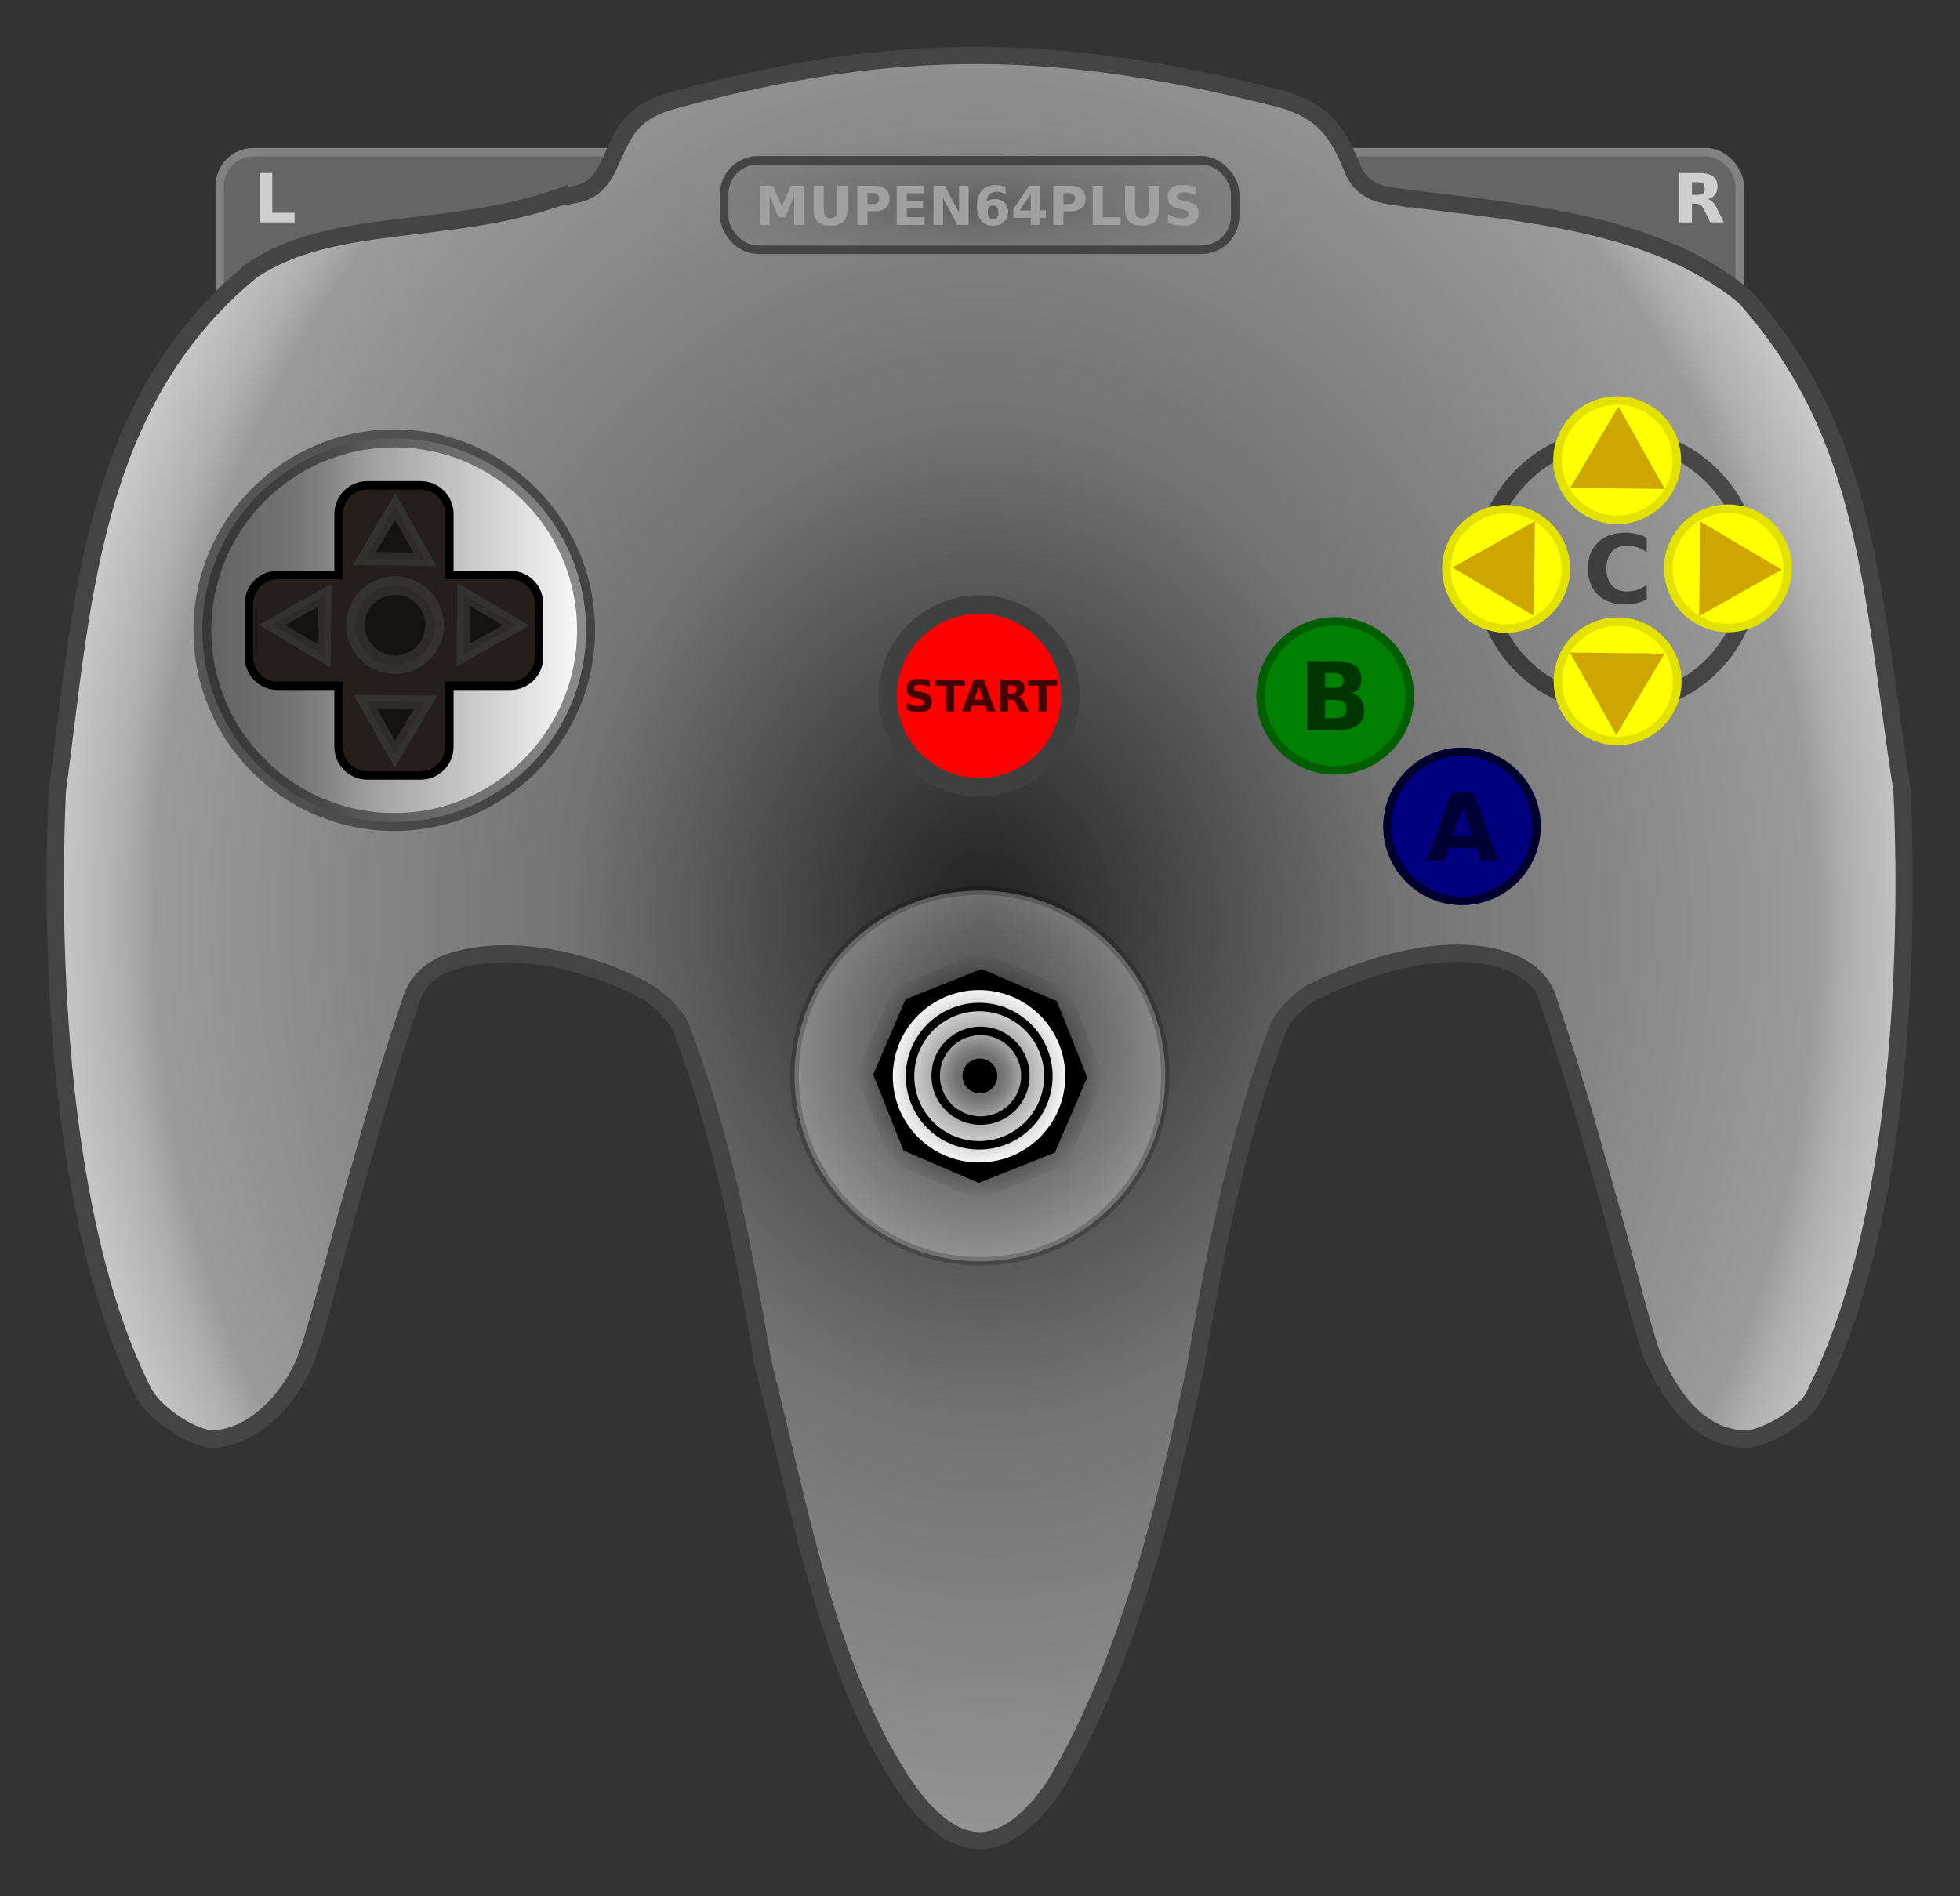 <?xml version="1.0" encoding="UTF-8" standalone="no"?>
<!-- Created with Inkscape (http://www.inkscape.org/) -->

<svg
   xmlns:osb="http://www.openswatchbook.org/uri/2009/osb"
   xmlns:dc="http://purl.org/dc/elements/1.1/"
   xmlns:cc="http://creativecommons.org/ns#"
   xmlns:rdf="http://www.w3.org/1999/02/22-rdf-syntax-ns#"
   xmlns:svg="http://www.w3.org/2000/svg"
   xmlns="http://www.w3.org/2000/svg"
   xmlns:xlink="http://www.w3.org/1999/xlink"
   xmlns:sodipodi="http://sodipodi.sourceforge.net/DTD/sodipodi-0.dtd"
   xmlns:inkscape="http://www.inkscape.org/namespaces/inkscape"
   id="svg2"
   version="1.1"
   inkscape:version="0.48.4 r9939"
   width="420.006"
   height="406.47"
   sodipodi:docname="controller.svg">
  <rect width="100%" height="100%" fill="#333333" stroke="none"/>
  <title
     id="title3874">Nintendo64 Controller</title>
  <defs
     id="defs6">
    <linearGradient
       id="linearGradient6585">
      <stop
         id="stop6587"
         offset="0"
         style="stop-color:#606060;stop-opacity:1;" />
      <stop
         style="stop-color:#737373;stop-opacity:1;"
         offset="0.138"
         id="stop6589" />
      <stop
         style="stop-color:#878787;stop-opacity:1;"
         offset="0.38"
         id="stop6591" />
      <stop
         id="stop6593"
         offset="0.492"
         style="stop-color:#9b9b9b;stop-opacity:1;" />
      <stop
         style="stop-color:#afafaf;stop-opacity:1;"
         offset="0.533"
         id="stop6595" />
      <stop
         id="stop6597"
         offset="0.772"
         style="stop-color:#d7d7d7;stop-opacity:1;" />
      <stop
         id="stop6599"
         offset="1"
         style="stop-color:#ffffff;stop-opacity:1;" />
    </linearGradient>
    <linearGradient
       id="linearGradient6490"
       osb:paint="solid">
      <stop
         style="stop-color:#a0a0a0;stop-opacity:1;"
         offset="0"
         id="stop6492" />
    </linearGradient>
    <linearGradient
       id="linearGradient5904">
      <stop
         id="stop5906"
         offset="0"
         style="stop-color:#202020;stop-opacity:1;" />
      <stop
         style="stop-color:#737373;stop-opacity:1;"
         offset="0.395"
         id="stop5908" />
      <stop
         style="stop-color:#878787;stop-opacity:1;"
         offset="0.605"
         id="stop5910" />
      <stop
         id="stop5912"
         offset="0.796"
         style="stop-color:#9b9b9b;stop-opacity:1;" />
      <stop
         style="stop-color:#afafaf;stop-opacity:1;"
         offset="0.827"
         id="stop5914" />
      <stop
         id="stop5916"
         offset="0.929"
         style="stop-color:#d7d7d7;stop-opacity:1;" />
      <stop
         id="stop5918"
         offset="1"
         style="stop-color:#ffffff;stop-opacity:1;" />
    </linearGradient>
    <linearGradient
       id="linearGradient5701"
       osb:paint="solid">
      <stop
         style="stop-color:#000000;stop-opacity:1;"
         offset="0"
         id="stop5703" />
    </linearGradient>
    <linearGradient
       inkscape:collect="always"
       id="linearGradient4212">
      <stop
         style="stop-color:#000000;stop-opacity:1;"
         offset="0"
         id="stop4214" />
      <stop
         style="stop-color:#000000;stop-opacity:0;"
         offset="1"
         id="stop4216" />
    </linearGradient>
    <linearGradient
       id="linearGradient3798">
      <stop
         style="stop-color:#606060;stop-opacity:1;"
         offset="0"
         id="stop3800" />
      <stop
         id="stop5767"
         offset="0.246"
         style="stop-color:#737373;stop-opacity:1;" />
      <stop
         id="stop5763"
         offset="0.346"
         style="stop-color:#878787;stop-opacity:1;" />
      <stop
         style="stop-color:#9b9b9b;stop-opacity:1;"
         offset="0.416"
         id="stop5765" />
      <stop
         id="stop5759"
         offset="0.533"
         style="stop-color:#afafaf;stop-opacity:1;" />
      <stop
         style="stop-color:#d7d7d7;stop-opacity:1;"
         offset="0.772"
         id="stop5761" />
      <stop
         style="stop-color:#ffffff;stop-opacity:1;"
         offset="1"
         id="stop3802" />
    </linearGradient>
    <radialGradient
       inkscape:collect="always"
       xlink:href="#linearGradient5904"
       id="radialGradient6431"
       gradientUnits="userSpaceOnUse"
       gradientTransform="matrix(1.119,-0.024,0.029,1.351,183.174,-786.588)"
       cx="399.993"
       cy="481.762"
       fx="399.993"
       fy="481.762"
       r="550.805" />
    <radialGradient
       inkscape:collect="always"
       xlink:href="#linearGradient3798"
       id="radialGradient6433"
       gradientUnits="userSpaceOnUse"
       cx="592.294"
       cy="-146.422"
       fx="592.294"
       fy="-146.422"
       r="94.679" />
    <radialGradient
       inkscape:collect="always"
       xlink:href="#linearGradient4212"
       id="radialGradient6435"
       gradientUnits="userSpaceOnUse"
       cx="619.659"
       cy="-113.859"
       fx="619.659"
       fy="-113.859"
       r="19.36" />
    <radialGradient
       inkscape:collect="always"
       xlink:href="#linearGradient3798"
       id="radialGradient6437"
       gradientUnits="userSpaceOnUse"
       cx="1015.046"
       cy="-355.596"
       fx="1015.046"
       fy="-355.596"
       r="81.766" />
    <linearGradient
       inkscape:collect="always"
       xlink:href="#linearGradient3798"
       id="linearGradient6439"
       gradientUnits="userSpaceOnUse"
       x1="237.102"
       y1="-303.853"
       x2="465.283"
       y2="-303.853" />
    <linearGradient
       inkscape:collect="always"
       xlink:href="#linearGradient6490"
       id="linearGradient6494"
       x1="516.047"
       y1="-568.886"
       x2="777"
       y2="-568.886"
       gradientUnits="userSpaceOnUse" />
    <radialGradient
       inkscape:collect="always"
       xlink:href="#linearGradient6585"
       id="radialGradient6559"
       gradientUnits="userSpaceOnUse"
       gradientTransform="matrix(3.423,0.017,-0.004,0.895,-3911.906,-108.172)"
       cx="1612.844"
       cy="-773.945"
       fx="1612.844"
       fy="-773.945"
       r="153.326" />
    <linearGradient
       inkscape:collect="always"
       xlink:href="#linearGradient6490"
       id="linearGradient6561"
       gradientUnits="userSpaceOnUse"
       x1="516.047"
       y1="-568.886"
       x2="777"
       y2="-568.886" />
    <linearGradient
       inkscape:collect="always"
       xlink:href="#linearGradient6490"
       id="linearGradient6563"
       gradientUnits="userSpaceOnUse"
       x1="516.047"
       y1="-568.886"
       x2="777"
       y2="-568.886" />
    <linearGradient
       inkscape:collect="always"
       xlink:href="#linearGradient6490"
       id="linearGradient6565"
       gradientUnits="userSpaceOnUse"
       x1="516.047"
       y1="-568.886"
       x2="777"
       y2="-568.886" />
    <linearGradient
       inkscape:collect="always"
       xlink:href="#linearGradient6490"
       id="linearGradient6567"
       gradientUnits="userSpaceOnUse"
       x1="516.047"
       y1="-568.886"
       x2="777"
       y2="-568.886" />
    <linearGradient
       inkscape:collect="always"
       xlink:href="#linearGradient6490"
       id="linearGradient6569"
       gradientUnits="userSpaceOnUse"
       x1="516.047"
       y1="-568.886"
       x2="777"
       y2="-568.886" />
    <linearGradient
       inkscape:collect="always"
       xlink:href="#linearGradient6490"
       id="linearGradient6571"
       gradientUnits="userSpaceOnUse"
       x1="516.047"
       y1="-568.886"
       x2="777"
       y2="-568.886" />
    <linearGradient
       inkscape:collect="always"
       xlink:href="#linearGradient6490"
       id="linearGradient6573"
       gradientUnits="userSpaceOnUse"
       x1="516.047"
       y1="-568.886"
       x2="777"
       y2="-568.886" />
    <linearGradient
       inkscape:collect="always"
       xlink:href="#linearGradient6490"
       id="linearGradient6575"
       gradientUnits="userSpaceOnUse"
       x1="516.047"
       y1="-568.886"
       x2="777"
       y2="-568.886" />
    <linearGradient
       inkscape:collect="always"
       xlink:href="#linearGradient6490"
       id="linearGradient6577"
       gradientUnits="userSpaceOnUse"
       x1="516.047"
       y1="-568.886"
       x2="777"
       y2="-568.886" />
    <linearGradient
       inkscape:collect="always"
       xlink:href="#linearGradient6490"
       id="linearGradient6579"
       gradientUnits="userSpaceOnUse"
       x1="516.047"
       y1="-568.886"
       x2="777"
       y2="-568.886" />
    <linearGradient
       inkscape:collect="always"
       xlink:href="#linearGradient6490"
       id="linearGradient6581"
       gradientUnits="userSpaceOnUse"
       x1="516.047"
       y1="-568.886"
       x2="777"
       y2="-568.886" />
    <linearGradient
       inkscape:collect="always"
       xlink:href="#linearGradient6490"
       id="linearGradient6583"
       gradientUnits="userSpaceOnUse"
       x1="516.047"
       y1="-568.886"
       x2="777"
       y2="-568.886" />
  </defs>
  <sodipodi:namedview
     pagecolor="#ffffff"
     bordercolor="#666666"
     borderopacity="1"
     objecttolerance="10"
     gridtolerance="10"
     guidetolerance="10"
     inkscape:pageopacity="0"
     inkscape:pageshadow="2"
     inkscape:window-width="1680"
     inkscape:window-height="989"
     id="namedview4"
     showgrid="false"
     inkscape:zoom="0.45416667"
     inkscape:cx="540.76762"
     inkscape:cy="407.84005"
     inkscape:window-x="0"
     inkscape:window-y="0"
     inkscape:window-maximized="1"
     inkscape:current-layer="svg2"
     fit-margin-top="10"
     fit-margin-left="10"
     fit-margin-right="10"
     fit-margin-bottom="10" />
  <g
     id="g6358"
     transform="matrix(0.363,0,0,0.363,-28.843,211.853)">
    <rect
       rx="19.961"
       y="-493.743"
       x="857.615"
       height="110.092"
       width="248.807"
       id="rect5920-9"
       style="fill:#656565;fill-opacity:1;fill-rule:nonzero;stroke:#818181;stroke-width:5;stroke-miterlimit:4;stroke-opacity:1;stroke-dasharray:none" />
    <rect
       rx="19.961"
       y="-493.743"
       x="209.174"
       height="110.092"
       width="248.807"
       id="rect5920"
       style="fill:#656565;fill-opacity:1;fill-rule:nonzero;stroke:#818181;stroke-width:5;stroke-miterlimit:4;stroke-opacity:1;stroke-dasharray:none" />
    <g
       transform="translate(15.883,105.688)"
       id="g6272">
      <path
         style="font-size:medium;font-style:normal;font-variant:normal;font-weight:normal;font-stretch:normal;text-indent:0;text-align:start;text-decoration:none;line-height:normal;letter-spacing:normal;word-spacing:normal;text-transform:none;direction:ltr;block-progression:tb;writing-mode:lr-tb;text-anchor:start;baseline-shift:baseline;color:#000000;fill:url(#radialGradient6431);fill-opacity:1;fill-rule:nonzero;stroke:#444444;stroke-width:10.2;stroke-miterlimit:4;stroke-opacity:1;stroke-dasharray:none;marker:none;visibility:visible;display:inline;overflow:visible;enable-background:accumulate;font-family:Sans;-inkscape-font-specification:Sans"
         d="m 462.448,-630.435 c -30.002,7.718 -31.289,22.895 -41.562,42.938 -7.656,12.473 -14.193,12.43 -26.906,14.656 -0.117,0.02 -0.264,0.033 -0.438,0.062 l 0,-0.031 c -65.879,23.122 -134.386,11.155 -181.531,43.406 -0.019,0.013 -0.043,0.018 -0.062,0.031 -95.79,78.614 -99.883,200.369 -114.562,307.187 l 0,0.031 0,0.031 c -5.057,117.564 5.209,264.188 50.406,353.906 6.406,13.692 28.777,27.824 41.187,28.751 l 0.031,0 c 28.384,-1.633 48.955,-29.605 56.094,-49.906 8.47,-24.622 16.783,-62.092 34.125,-121.219 7.033,-25.504 15.795,-54.838 27.25,-88.75 2.909,-9.448 9.79,-16.165 19.312,-20.563 37.224,-14.63 90.611,-0.957 121.469,17.375 0.012,0.009 0.019,0.023 0.031,0.031 7.568,5.386 13.759,11.612 17.844,18.813 0.011,0.02 0.02,0.043 0.031,0.062 26.676,70.518 36.715,130.382 48.75,198.531 0.075,0.443 0.142,0.889 0.219,1.344 l 0,0.031 c 20.459,79.516 37.083,179.051 83.062,248.281 14.778,21.832 29.701,32.897 44.688,33.094 l 0.031,0 c 14.987,-0.197 29.909,-11.261 44.688,-33.094 44.111,-74.345 65.825,-168.206 83.063,-248.281 l 0,-0.031 c 0.076,-0.454 0.144,-0.901 0.219,-1.344 10.863,-65.907 26.663,-142.179 48.75,-198.531 0.01,-0.012 0.024,-0.019 0.031,-0.031 0,-0.009 0,-0.022 0,-0.031 4.085,-7.201 10.276,-13.426 17.844,-18.813 0.012,-0.009 0.019,-0.023 0.031,-0.031 31.742,-16.123 84.987,-33.71 121.469,-17.375 9.523,4.397 16.404,11.115 19.312,20.563 11.455,33.912 20.217,63.246 27.25,88.75 17.342,59.127 25.655,96.596 34.125,121.219 11.09,24.631 27.043,49.245 56.093,49.906 l 0.031,0 c 12.56,-1.245 36.852,-15.253 41.156,-28.656 0.01,-0.031 0.023,-0.063 0.031,-0.094 45.199,-89.718 55.497,-236.343 50.439,-353.907 l -0.031,-0.031 0,-0.031 c -17.955,-117.419 -19.414,-209.438 -92.687,-291.687 -54.099,-45.595 -137.456,-50.183 -203.468,-58.937 l 0,0.031 c -0.173,-0.03 -0.32,-0.042 -0.438,-0.062 -11.99,-1.564 -20.668,-3.291 -26.905,-14.656 -9.471,-24.299 -18.26,-35.678 -41.562,-42.938 -132.275,-33.942 -227.038,-35.694 -358.908,-3.5e-4 z"
         id="path3010"
         inkscape:connector-curvature="0"
         sodipodi:nodetypes="cccccccccccccccccccccccccccccccccccccccccccccccccccccc" />
      <g
         id="g6175"
         transform="translate(1.182,0)">
        <path
           transform="matrix(1.156,0,0,1.156,-43.819,115.285)"
           d="m 686.972,-146.422 c 0,52.29 -42.389,94.679 -94.679,94.679 -52.29,0 -94.679,-42.389 -94.679,-94.679 0,-52.29 42.389,-94.679 94.679,-94.679 52.29,0 94.679,42.389 94.679,94.679 z"
           sodipodi:ry="94.678902"
           sodipodi:rx="94.678902"
           sodipodi:cy="-146.422"
           sodipodi:cx="592.29358"
           id="path3992"
           style="opacity:0.348;fill:url(#radialGradient6433);fill-opacity:1;fill-rule:nonzero;stroke:#000000;stroke-width:4.326;stroke-miterlimit:4;stroke-opacity:0.597;stroke-dasharray:none"
           sodipodi:type="arc" />
        <g
           transform="translate(2.074,-1.817)"
           id="g6151">
          <path
             sodipodi:type="star"
             style="fill:#000000;fill-opacity:1;fill-rule:nonzero;stroke:url(#radialGradient6435);stroke-width:5;stroke-miterlimit:4;stroke-opacity:1;stroke-dasharray:none"
             id="path4180"
             sodipodi:sides="8"
             sodipodi:cx="619.65906"
             sodipodi:cy="-113.85909"
             sodipodi:r1="16.861715"
             sodipodi:r2="11.955023"
             sodipodi:arg1="0.79865203"
             sodipodi:arg2="1.1913511"
             inkscape:flatsided="true"
             inkscape:rounded="0"
             inkscape:randomized="0"
             d="m 631.423,-101.779 -11.987,4.78 -11.857,-5.096 -4.78,-11.987 5.096,-11.857 11.987,-4.78 11.857,5.096 4.78,11.987 z"
             inkscape:transform-center-x="4.8765872"
             inkscape:transform-center-y="2.4405698"
             transform="matrix(3.747,0,0,3.747,-1682.899,374.446)" />
          <g
             transform="translate(-0.973,0.166)"
             id="g6145">
            <path
               transform="matrix(0.663,0,0,0.663,-33.742,183.607)"
               d="m 1094.312,-355.596 c 0,43.777 -35.489,79.266 -79.266,79.266 -43.777,0 -79.266,-35.489 -79.266,-79.266 0,-43.777 35.489,-79.266 79.266,-79.266 43.777,0 79.266,35.489 79.266,79.266 z"
               sodipodi:ry="79.266052"
               sodipodi:rx="79.266052"
               sodipodi:cy="-355.59631"
               sodipodi:cx="1015.0458"
               id="path3994-1"
               style="fill:url(#radialGradient6437);fill-opacity:1;stroke:#000000;stroke-width:5;stroke-miterlimit:4;stroke-opacity:1;stroke-dasharray:none"
               sodipodi:type="arc" />
            <path
               transform="matrix(0.515,0,0,0.515,116.593,130.941)"
               d="m 1094.312,-355.596 c 0,43.777 -35.489,79.266 -79.266,79.266 -43.777,0 -79.266,-35.489 -79.266,-79.266 0,-43.777 35.489,-79.266 79.266,-79.266 43.777,0 79.266,35.489 79.266,79.266 z"
               sodipodi:ry="79.266052"
               sodipodi:rx="79.266052"
               sodipodi:cy="-355.59631"
               sodipodi:cx="1015.0458"
               id="path3994-1-1"
               style="fill:none;stroke:#000000;stroke-width:9.703;stroke-miterlimit:4;stroke-opacity:1;stroke-dasharray:none"
               sodipodi:type="arc" />
            <path
               transform="matrix(0.334,0,0,0.334,301.095,66.305)"
               d="m 1094.312,-355.596 c 0,43.777 -35.489,79.266 -79.266,79.266 -43.777,0 -79.266,-35.489 -79.266,-79.266 0,-43.777 35.489,-79.266 79.266,-79.266 43.777,0 79.266,35.489 79.266,79.266 z"
               sodipodi:ry="79.266052"
               sodipodi:rx="79.266052"
               sodipodi:cy="-355.59631"
               sodipodi:cx="1015.0458"
               id="path3994-1-1-5"
               style="fill:none;stroke:#000000;stroke-width:14.992;stroke-miterlimit:4;stroke-opacity:1;stroke-dasharray:none"
               sodipodi:type="arc" />
            <path
               transform="matrix(0.098,0,0,0.098,540.264,-17.482)"
               d="m 1094.312,-355.596 c 0,43.777 -35.489,79.266 -79.266,79.266 -43.777,0 -79.266,-35.489 -79.266,-79.266 0,-43.777 35.489,-79.266 79.266,-79.266 43.777,0 79.266,35.489 79.266,79.266 z"
               sodipodi:ry="79.266052"
               sodipodi:rx="79.266052"
               sodipodi:cy="-355.59631"
               sodipodi:cx="1015.0458"
               id="path3994-1-1-5-3"
               style="fill:#000000;fill-opacity:1;stroke:#000000;stroke-width:51.075;stroke-miterlimit:4;stroke-opacity:1;stroke-dasharray:none"
               sodipodi:type="arc" />
          </g>
        </g>
      </g>
      <g
         id="g6136"
         transform="translate(-1.02,0)">
        <path
           transform="matrix(1.633,0,0,1.633,-1007.78,395.78)"
           d="m 1043.67,-412.844 c 0,18.241 -14.787,33.028 -33.028,33.028 -18.241,0 -33.028,-14.787 -33.028,-33.028 0,-18.241 14.787,-33.028 33.028,-33.028 18.241,0 33.028,14.787 33.028,33.028 z"
           sodipodi:ry="33.027523"
           sodipodi:rx="33.027523"
           sodipodi:cy="-412.84402"
           sodipodi:cx="1010.6422"
           id="path3996-4-4-5-9-2-3"
           style="fill:#ff0000;fill-opacity:1;stroke:#404040;stroke-width:6.694;stroke-miterlimit:4;stroke-opacity:1;stroke-dasharray:none"
           sodipodi:type="arc" />
        <g
           id="text5813"
           style="font-size:40px;font-style:normal;font-weight:normal;line-height:125%;letter-spacing:0px;word-spacing:0px;fill:#000000;fill-opacity:0.721;stroke:none;font-family:Sans">
          <path
             id="path5818"
             style="font-size:26px;font-weight:bold;fill:#000000;-inkscape-font-specification:Sans Bold"
             d="m 613.439,-287.521 0,4.012 c -1.041,-0.465 -2.057,-0.817 -3.047,-1.054 -0.99,-0.237 -1.925,-0.355 -2.806,-0.355 -1.168,2e-5 -2.031,0.161 -2.59,0.482 -0.559,0.322 -0.838,0.821 -0.838,1.498 0,0.508 0.186,0.906 0.559,1.193 0.381,0.279 1.066,0.521 2.057,0.724 l 2.082,0.419 c 2.107,0.423 3.605,1.066 4.494,1.93 0.889,0.863 1.333,2.091 1.333,3.682 -2e-5,2.09 -0.622,3.648 -1.866,4.672 -1.236,1.016 -3.127,1.523 -5.675,1.523 -1.202,0 -2.408,-0.114 -3.618,-0.343 -1.21,-0.229 -2.421,-0.567 -3.631,-1.016 l 0,-4.126 c 1.21,0.643 2.378,1.13 3.504,1.46 1.134,0.322 2.226,0.482 3.275,0.482 1.066,0 1.883,-0.178 2.45,-0.533 0.567,-0.355 0.851,-0.863 0.851,-1.523 -2e-5,-0.592 -0.195,-1.049 -0.584,-1.371 -0.381,-0.322 -1.147,-0.609 -2.298,-0.863 l -1.892,-0.419 c -1.896,-0.406 -3.284,-1.054 -4.164,-1.942 -0.872,-0.889 -1.308,-2.086 -1.308,-3.593 0,-1.887 0.609,-3.339 1.828,-4.354 1.219,-1.016 2.971,-1.523 5.256,-1.523 1.041,2e-5 2.112,0.08 3.212,0.241 1.1,0.152 2.239,0.385 3.415,0.698"
             inkscape:connector-curvature="0" />
          <path
             id="path5820"
             style="font-size:26px;font-weight:bold;fill:#000000;-inkscape-font-specification:Sans Bold"
             d="m 616.727,-288.117 17.469,0 0,3.694 -6.284,0 0,15.26 -4.888,0 0,-15.26 -6.297,0 0,-3.694"
             inkscape:connector-curvature="0" />
          <path
             id="path5822"
             style="font-size:26px;font-weight:bold;fill:#000000;-inkscape-font-specification:Sans Bold"
             d="m 646.18,-272.616 -7.643,0 -1.206,3.453 -4.913,0 7.021,-18.954 5.827,0 7.021,18.954 -4.913,0 -1.193,-3.453 m -6.424,-3.517 5.192,0 -2.59,-7.541 -2.603,7.541"
             inkscape:connector-curvature="0" />
          <path
             id="path5824"
             style="font-size:26px;font-weight:bold;fill:#000000;-inkscape-font-specification:Sans Bold"
             d="m 661.732,-279.713 c 1.024,1e-5 1.756,-0.19 2.196,-0.571 0.449,-0.381 0.673,-1.007 0.673,-1.879 -2e-5,-0.863 -0.224,-1.481 -0.673,-1.854 -0.44,-0.372 -1.172,-0.559 -2.196,-0.559 l -2.057,0 0,4.862 2.057,0 m -2.057,3.377 0,7.173 -4.888,0 0,-18.954 7.465,0 c 2.497,2e-5 4.325,0.419 5.484,1.257 1.168,0.838 1.752,2.162 1.752,3.974 -2e-5,1.253 -0.305,2.281 -0.914,3.085 -0.601,0.804 -1.511,1.397 -2.729,1.777 0.669,0.152 1.265,0.499 1.79,1.041 0.533,0.533 1.071,1.346 1.612,2.438 l 2.653,5.383 -5.205,0 -2.311,-4.71 c -0.466,-0.948 -0.939,-1.595 -1.422,-1.942 -0.474,-0.347 -1.109,-0.52 -1.904,-0.521 l -1.384,0"
             inkscape:connector-curvature="0" />
          <path
             id="path5826"
             style="font-size:26px;font-weight:bold;fill:#000000;-inkscape-font-specification:Sans Bold"
             d="m 671.368,-288.117 17.469,0 0,3.694 -6.284,0 0,15.26 -4.888,0 0,-15.26 -6.297,0 0,-3.694"
             inkscape:connector-curvature="0" />
        </g>
      </g>
      <g
         id="g5893">
        <path
           transform="matrix(1.039,0,0,1.039,-68.601,-1.483)"
           d="m 460.183,-303.853 c 0,60.194 -48.797,108.991 -108.991,108.991 -60.194,0 -108.991,-48.797 -108.991,-108.991 0,-60.194 48.797,-108.991 108.991,-108.991 60.194,0 108.991,48.797 108.991,108.991 z"
           sodipodi:ry="108.99082"
           sodipodi:rx="108.99082"
           sodipodi:cy="-303.85321"
           sodipodi:cx="351.19266"
           id="path3990"
           style="fill:url(#linearGradient6439);fill-opacity:1;fill-rule:nonzero;stroke:#000000;stroke-width:10.2;stroke-miterlimit:4;stroke-opacity:0.442;stroke-dasharray:none"
           sodipodi:type="arc" />
        <g
           transform="translate(0.334,0.367)"
           id="g5884">
          <path
             style="fill:#241f1c;fill-opacity:1;fill-rule:nonzero;stroke:#000000;stroke-width:5;stroke-miterlimit:4;stroke-opacity:1;stroke-dasharray:none"
             d="m 280.094,-403.071 c -9.395,0 -16.969,7.574 -16.969,16.969 l 0,35.969 -35.969,0 c -9.395,0 -16.969,7.574 -16.969,16.969 l 0,31.469 c 0,9.395 7.574,16.969 16.969,16.969 l 35.969,0 0,35.969 c 0,9.395 7.574,16.969 16.969,16.969 l 31.469,0 c 9.395,0 16.938,-7.574 16.938,-16.969 l 0,-35.969 36,0 c 9.395,0 16.938,-7.574 16.938,-16.969 l 0,-31.469 c 0,-9.395 -7.543,-16.969 -16.938,-16.969 l -36,0 0,-35.969 c 0,-9.395 -7.543,-16.969 -16.938,-16.969 l -31.469,0 z"
             id="rect4184"
             inkscape:connector-curvature="0" />
          <g
             id="g5877"
             transform="translate(2.184,0.023)">
            <path
               transform="translate(21.797,15.569)"
               d="m 295.817,-336.111 c 0,12.898 -10.456,23.354 -23.354,23.354 -12.898,0 -23.354,-10.456 -23.354,-23.354 0,-12.898 10.456,-23.354 23.354,-23.354 12.898,0 23.354,10.456 23.354,23.354 z"
               sodipodi:ry="23.353985"
               sodipodi:rx="23.353985"
               sodipodi:cy="-336.11118"
               sodipodi:cx="272.46317"
               id="path5828"
               style="opacity:0.562;fill:#000000;fill-opacity:0.721;fill-rule:nonzero;stroke:#404040;stroke-width:10.933;stroke-miterlimit:4;stroke-opacity:1;stroke-dasharray:none"
               sodipodi:type="arc" />
            <path
               transform="matrix(0.721,0,0,0.721,147.898,145.285)"
               inkscape:transform-center-y="-0.31568827"
               inkscape:transform-center-x="3.3839837"
               d="m 144.795,-621.03 -42.592,-25.231 43.147,-24.27 z"
               inkscape:randomized="0"
               inkscape:rounded="0"
               inkscape:flatsided="true"
               sodipodi:arg2="2.1056045"
               sodipodi:arg1="1.0584069"
               sodipodi:r2="10.149957"
               sodipodi:r1="28.581478"
               sodipodi:cy="-645.94073"
               sodipodi:cx="130.78232"
               sodipodi:sides="3"
               id="path5830"
               style="opacity:0.562;fill:#000000;fill-opacity:0.721;fill-rule:nonzero;stroke:#404040;stroke-width:10.933;stroke-miterlimit:4;stroke-opacity:1;stroke-dasharray:none"
               sodipodi:type="star" />
            <path
               transform="matrix(0,0.721,-0.721,0,-171.566,-464.273)"
               inkscape:transform-center-y="-3.383984"
               inkscape:transform-center-x="-0.31568839"
               d="m 144.795,-621.03 -42.592,-25.231 43.147,-24.27 z"
               inkscape:randomized="0"
               inkscape:rounded="0"
               inkscape:flatsided="true"
               sodipodi:arg2="2.1056045"
               sodipodi:arg1="1.0584069"
               sodipodi:r2="10.149957"
               sodipodi:r1="28.581478"
               sodipodi:cy="-645.94073"
               sodipodi:cx="130.78232"
               sodipodi:sides="3"
               id="path5830-0"
               style="opacity:0.562;fill:#000000;fill-opacity:0.721;fill-rule:nonzero;stroke:#404040;stroke-width:10.933;stroke-miterlimit:4;stroke-opacity:1;stroke-dasharray:none"
               sodipodi:type="star" />
            <path
               transform="matrix(-0.721,0,0,-0.721,439.358,-786.368)"
               inkscape:transform-center-y="-0.31568827"
               inkscape:transform-center-x="3.3839837"
               d="m 144.795,-621.03 -42.592,-25.231 43.147,-24.27 z"
               inkscape:randomized="0"
               inkscape:rounded="0"
               inkscape:flatsided="true"
               sodipodi:arg2="2.1056045"
               sodipodi:arg1="1.0584069"
               sodipodi:r2="10.149957"
               sodipodi:r1="28.581478"
               sodipodi:cy="-645.94073"
               sodipodi:cx="130.78232"
               sodipodi:sides="3"
               id="path5830-07"
               style="opacity:0.562;fill:#000000;fill-opacity:0.721;fill-rule:nonzero;stroke:#404040;stroke-width:10.933;stroke-miterlimit:4;stroke-opacity:1;stroke-dasharray:none"
               sodipodi:type="star" />
            <path
               transform="matrix(0,-0.721,0.721,0,760.087,-170.634)"
               inkscape:transform-center-y="-3.383984"
               inkscape:transform-center-x="-0.31568839"
               d="m 144.795,-621.03 -42.592,-25.231 43.147,-24.27 z"
               inkscape:randomized="0"
               inkscape:rounded="0"
               inkscape:flatsided="true"
               sodipodi:arg2="2.1056045"
               sodipodi:arg1="1.0584069"
               sodipodi:r2="10.149957"
               sodipodi:r1="28.581478"
               sodipodi:cy="-645.94073"
               sodipodi:cx="130.78232"
               sodipodi:sides="3"
               id="path5830-0-9"
               style="opacity:0.562;fill:#000000;fill-opacity:0.721;fill-rule:nonzero;stroke:#404040;stroke-width:10.933;stroke-miterlimit:4;stroke-opacity:1;stroke-dasharray:none"
               sodipodi:type="star" />
          </g>
        </g>
      </g>
      <g
         id="g6100">
        <path
           transform="translate(3.11,3.303)"
           d="m 1094.312,-355.596 c 0,43.777 -35.489,79.266 -79.266,79.266 -43.777,0 -79.266,-35.489 -79.266,-79.266 0,-43.777 35.489,-79.266 79.266,-79.266 43.777,0 79.266,35.489 79.266,79.266 z"
           sodipodi:ry="79.266052"
           sodipodi:rx="79.266052"
           sodipodi:cy="-355.59631"
           sodipodi:cx="1015.0458"
           id="path3994"
           style="fill:none;stroke:#000000;stroke-width:10.2;stroke-miterlimit:4;stroke-opacity:0.535;stroke-dasharray:none"
           sodipodi:type="arc" />
        <g
           id="g6084">
          <g
             style="font-size:40px;font-style:normal;font-weight:normal;line-height:510%;letter-spacing:0px;word-spacing:0px;fill:#000000;fill-opacity:1;stroke:none;font-family:Sans"
             id="text5682"
             transform="translate(0.765,0.598)">
            <path
               d="m 1034.947,-336.022 c -1.932,1.003 -3.947,1.759 -6.043,2.27 -2.096,0.51 -4.284,0.766 -6.562,0.766 -6.8,0 -12.186,-1.896 -16.16,-5.688 -3.974,-3.81 -5.961,-8.969 -5.961,-15.477 0,-6.526 1.987,-11.685 5.961,-15.477 3.974,-3.81 9.361,-5.715 16.16,-5.715 2.279,5e-5 4.466,0.255 6.562,0.766 2.096,0.51 4.111,1.267 6.043,2.27 l 0,8.449 c -1.95,-1.331 -3.874,-2.306 -5.769,-2.926 -1.896,-0.62 -3.892,-0.93 -5.988,-0.93 -3.755,3e-5 -6.708,1.203 -8.859,3.609 -2.151,2.406 -3.227,5.724 -3.227,9.953 0,4.211 1.075,7.52 3.227,9.926 2.151,2.406 5.104,3.609 8.859,3.609 2.096,0 4.092,-0.31 5.988,-0.93 1.896,-0.62 3.819,-1.595 5.769,-2.926 l 0,8.449"
               style="font-size:56px;font-weight:bold;line-height:510%;opacity:0.562;fill:#000000;fill-opacity:1;fill-rule:evenodd;stroke:none;-inkscape-font-specification:Sans Bold"
               id="path5687"
               inkscape:connector-curvature="0" />
          </g>
          <g
             transform="matrix(0,-1,1,0,1371.743,666.055)"
             id="g5962-7">
            <path
               transform="matrix(1.067,0,0,1.067,5.284,86.972)"
               d="m 1043.67,-412.844 c 0,18.241 -14.787,33.028 -33.028,33.028 -18.241,0 -33.028,-14.787 -33.028,-33.028 0,-18.241 14.787,-33.028 33.028,-33.028 18.241,0 33.028,14.787 33.028,33.028 z"
               sodipodi:ry="33.027523"
               sodipodi:rx="33.027523"
               sodipodi:cy="-412.84402"
               sodipodi:cx="1010.6422"
               id="path3996-4-4-5-2"
               style="fill:#ffff00;fill-opacity:1;stroke:#e2e100;stroke-width:4.688;stroke-miterlimit:4;stroke-opacity:1;stroke-dasharray:none"
               sodipodi:type="arc" />
            <path
               sodipodi:type="star"
               style="opacity:0.562;fill:#a56000;fill-opacity:1;fill-rule:nonzero;stroke:none"
               id="path5830-07-5-7"
               sodipodi:sides="3"
               sodipodi:cx="130.78232"
               sodipodi:cy="-645.94073"
               sodipodi:r1="28.581478"
               sodipodi:r2="10.149957"
               sodipodi:arg1="1.0584069"
               sodipodi:arg2="2.1056045"
               inkscape:flatsided="true"
               inkscape:rounded="0"
               inkscape:randomized="0"
               d="m 144.795,-621.03 -42.592,-25.231 43.147,-24.27 z"
               inkscape:transform-center-x="5.2957837"
               inkscape:transform-center-y="-0.49401024"
               transform="matrix(-1.129,0,0,-1.129,1230.736,-1082.394)" />
          </g>
          <g
             transform="translate(6.560277e-6,-0.172)"
             id="g5962-7-0">
            <path
               transform="matrix(1.067,0,0,1.067,5.284,86.972)"
               d="m 1043.67,-412.844 c 0,18.241 -14.787,33.028 -33.028,33.028 -18.241,0 -33.028,-14.787 -33.028,-33.028 0,-18.241 14.787,-33.028 33.028,-33.028 18.241,0 33.028,14.787 33.028,33.028 z"
               sodipodi:ry="33.027523"
               sodipodi:rx="33.027523"
               sodipodi:cy="-412.84402"
               sodipodi:cx="1010.6422"
               id="path3996-4-4-5-2-3"
               style="fill:#ffff00;fill-opacity:1;stroke:#e2e100;stroke-width:4.688;stroke-miterlimit:4;stroke-opacity:1;stroke-dasharray:none"
               sodipodi:type="arc" />
            <path
               sodipodi:type="star"
               style="opacity:0.562;fill:#a56000;fill-opacity:1;fill-rule:nonzero;stroke:none"
               id="path5830-07-5-7-9"
               sodipodi:sides="3"
               sodipodi:cx="130.78232"
               sodipodi:cy="-645.94073"
               sodipodi:r1="28.581478"
               sodipodi:r2="10.149957"
               sodipodi:arg1="1.0584069"
               sodipodi:arg2="2.1056045"
               inkscape:flatsided="true"
               inkscape:rounded="0"
               inkscape:randomized="0"
               d="m 144.795,-621.03 -42.592,-25.231 43.147,-24.27 z"
               inkscape:transform-center-x="5.2957837"
               inkscape:transform-center-y="-0.49401024"
               transform="matrix(-1.129,0,0,-1.129,1230.736,-1082.394)" />
          </g>
          <g
             transform="matrix(0,1,-1,0,664.954,-1370.642)"
             id="g5962-7-03">
            <path
               transform="matrix(1.067,0,0,1.067,5.284,86.972)"
               d="m 1043.67,-412.844 c 0,18.241 -14.787,33.028 -33.028,33.028 -18.241,0 -33.028,-14.787 -33.028,-33.028 0,-18.241 14.787,-33.028 33.028,-33.028 18.241,0 33.028,14.787 33.028,33.028 z"
               sodipodi:ry="33.027523"
               sodipodi:rx="33.027523"
               sodipodi:cy="-412.84402"
               sodipodi:cx="1010.6422"
               id="path3996-4-4-5-2-6"
               style="fill:#ffff00;fill-opacity:1;stroke:#e2e100;stroke-width:4.688;stroke-miterlimit:4;stroke-opacity:1;stroke-dasharray:none"
               sodipodi:type="arc" />
            <path
               sodipodi:type="star"
               style="opacity:0.562;fill:#a56000;fill-opacity:1;fill-rule:nonzero;stroke:none"
               id="path5830-07-5-7-2"
               sodipodi:sides="3"
               sodipodi:cx="130.78232"
               sodipodi:cy="-645.94073"
               sodipodi:r1="28.581478"
               sodipodi:r2="10.149957"
               sodipodi:arg1="1.0584069"
               sodipodi:arg2="2.1056045"
               inkscape:flatsided="true"
               inkscape:rounded="0"
               inkscape:randomized="0"
               d="m 144.795,-621.03 -42.592,-25.231 43.147,-24.27 z"
               inkscape:transform-center-x="5.2957837"
               inkscape:transform-center-y="-0.49401024"
               transform="matrix(-1.129,0,0,-1.129,1230.736,-1082.394)" />
          </g>
          <g
             transform="matrix(-1,0,0,-1,2036.311,-706.961)"
             id="g5962-7-03-3">
            <path
               transform="matrix(1.067,0,0,1.067,5.284,86.972)"
               d="m 1043.67,-412.844 c 0,18.241 -14.787,33.028 -33.028,33.028 -18.241,0 -33.028,-14.787 -33.028,-33.028 0,-18.241 14.787,-33.028 33.028,-33.028 18.241,0 33.028,14.787 33.028,33.028 z"
               sodipodi:ry="33.027523"
               sodipodi:rx="33.027523"
               sodipodi:cy="-412.84402"
               sodipodi:cx="1010.6422"
               id="path3996-4-4-5-2-6-3"
               style="fill:#ffff00;fill-opacity:1;stroke:#e2e100;stroke-width:4.688;stroke-miterlimit:4;stroke-opacity:1;stroke-dasharray:none"
               sodipodi:type="arc" />
            <path
               sodipodi:type="star"
               style="opacity:0.562;fill:#a56000;fill-opacity:1;fill-rule:nonzero;stroke:none"
               id="path5830-07-5-7-2-9"
               sodipodi:sides="3"
               sodipodi:cx="130.78232"
               sodipodi:cy="-645.94073"
               sodipodi:r1="28.581478"
               sodipodi:r2="10.149957"
               sodipodi:arg1="1.0584069"
               sodipodi:arg2="2.1056045"
               inkscape:flatsided="true"
               inkscape:rounded="0"
               inkscape:randomized="0"
               d="m 144.795,-621.03 -42.592,-25.231 43.147,-24.27 z"
               inkscape:transform-center-x="5.2957837"
               inkscape:transform-center-y="-0.49401024"
               transform="matrix(-1.129,0,0,-1.129,1230.736,-1082.394)" />
          </g>
        </g>
      </g>
      <g
         id="g6213">
        <path
           transform="matrix(1.333,0,0,1.333,-495.413,271.927)"
           d="m 1043.67,-412.844 c 0,18.241 -14.787,33.028 -33.028,33.028 -18.241,0 -33.028,-14.787 -33.028,-33.028 0,-18.241 14.787,-33.028 33.028,-33.028 18.241,0 33.028,14.787 33.028,33.028 z"
           sodipodi:ry="33.027523"
           sodipodi:rx="33.027523"
           sodipodi:cy="-412.84402"
           sodipodi:cx="1010.6422"
           id="path3996-4-4-5-9-2"
           style="fill:#008000;fill-opacity:1;stroke:#005e00;stroke-width:3.75;stroke-miterlimit:4;stroke-opacity:1;stroke-dasharray:none"
           sodipodi:type="arc" />
        <g
           style="font-size:40px;font-style:normal;font-weight:normal;line-height:125%;letter-spacing:0px;word-spacing:0px;opacity:0.57;fill:#000000;fill-opacity:1;stroke:none;font-family:Sans"
           id="text6209"
           transform="translate(-1.8405103e-5,7.9327938e-6)">
          <path
             d="m 851.659,-283.14 c 1.659,3e-5 2.917,-0.365 3.773,-1.094 0.857,-0.729 1.285,-1.805 1.285,-3.227 -3e-5,-1.404 -0.428,-2.47 -1.285,-3.199 -0.857,-0.747 -2.115,-1.121 -3.773,-1.121 l -5.824,0 0,8.641 5.824,0 m 0.355,17.855 c 2.115,1e-5 3.7,-0.447 4.758,-1.34 1.075,-0.893 1.613,-2.242 1.613,-4.047 -3e-5,-1.768 -0.529,-3.09 -1.586,-3.965 -1.057,-0.893 -2.652,-1.34 -4.785,-1.34 l -6.18,0 0,10.691 6.18,0 m 9.789,-14.684 c 2.26,0.656 4.01,1.869 5.25,3.637 1.24,1.768 1.859,3.938 1.859,6.508 -4e-5,3.938 -1.331,6.872 -3.992,8.805 -2.661,1.932 -6.708,2.898 -12.141,2.898 l -17.473,0 0,-40.824 15.805,0 c 5.669,4e-5 9.771,0.857 12.305,2.57 2.552,1.714 3.828,4.457 3.828,8.23 -3e-5,1.987 -0.465,3.682 -1.395,5.086 -0.93,1.385 -2.279,2.415 -4.047,3.09"
             style="font-size:56px;font-weight:bold;-inkscape-font-specification:Sans Bold"
             id="path6240"
             inkscape:connector-curvature="0" />
        </g>
      </g>
      <g
         id="g6245">
        <path
           transform="matrix(1.333,0,0,1.333,-420.551,348.991)"
           d="m 1043.67,-412.844 c 0,18.241 -14.787,33.028 -33.028,33.028 -18.241,0 -33.028,-14.787 -33.028,-33.028 0,-18.241 14.787,-33.028 33.028,-33.028 18.241,0 33.028,14.787 33.028,33.028 z"
           sodipodi:ry="33.027523"
           sodipodi:rx="33.027523"
           sodipodi:cy="-412.84402"
           sodipodi:cx="1010.6422"
           id="path3996-4-4-5-9"
           style="fill:#000080;fill-opacity:1;stroke:#00002f;stroke-width:3.75;stroke-miterlimit:4;stroke-opacity:1;stroke-dasharray:none"
           sodipodi:type="arc" />
        <g
           transform="translate(-3.029,-2.202)"
           id="text6209-2"
           style="font-size:40px;font-style:normal;font-weight:normal;line-height:125%;letter-spacing:0px;word-spacing:0px;opacity:0.57;fill:#000000;fill-opacity:1;stroke:none;font-family:Sans">
          <path
             inkscape:connector-curvature="0"
             id="path6243"
             style="font-size:56px;font-weight:bold;-inkscape-font-specification:Sans Bold"
             d="m 938.246,-186.291 -16.461,0 -2.598,7.438 -10.582,0 15.121,-40.824 12.551,0 15.121,40.824 -10.582,0 -2.57,-7.438 m -13.836,-7.574 11.184,0 -5.578,-16.242 -5.605,16.242" />
        </g>
      </g>
      <g
         id="g6518"
         transform="translate(-2.203,0)">
        <rect
           rx="19.961"
           transform="translate(-968.725,205.698)"
           y="-800.367"
           x="1462.018"
           height="52.844"
           width="301.651"
           id="rect6445"
           style="fill:url(#radialGradient6559);fill-opacity:1;fill-rule:nonzero;stroke:#444444;stroke-width:5;stroke-miterlimit:4;stroke-opacity:1;stroke-dasharray:none" />
        <g
           transform="matrix(0.992,0,0,0.992,2.55,-3.721)"
           id="text6441"
           style="font-size:40px;font-style:normal;font-weight:normal;line-height:125%;letter-spacing:0px;word-spacing:0px;fill:url(#linearGradient6583);fill-opacity:1;stroke:none;font-family:Sans">
          <path
             inkscape:connector-curvature="0"
             id="path6448"
             style="font-size:32px;font-weight:bold;fill:url(#linearGradient6561);fill-opacity:1;-inkscape-font-specification:Sans Bold"
             d="m 516.047,-580.565 7.656,0 5.312,12.484 5.344,-12.484 7.641,0 0,23.328 -5.688,0 0,-17.062 -5.375,12.578 -3.812,0 -5.375,-12.578 0,17.062 -5.703,0 0,-23.328" />
          <path
             inkscape:connector-curvature="0"
             id="path6450"
             style="font-size:32px;font-weight:bold;fill:url(#linearGradient6563);fill-opacity:1;-inkscape-font-specification:Sans Bold"
             d="m 547.922,-580.565 6.016,0 0,13.984 c -10e-6,1.927 0.312,3.307 0.938,4.141 0.635,0.823 1.667,1.234 3.094,1.234 1.437,1e-5 2.469,-0.411 3.094,-1.234 0.635,-0.833 0.953,-2.214 0.953,-4.141 l 0,-13.984 6.016,0 0,13.984 c -3e-5,3.302 -0.828,5.76 -2.484,7.375 -1.656,1.615 -4.182,2.422 -7.578,2.422 -3.385,0 -5.906,-0.807 -7.562,-2.422 -1.656,-1.615 -2.484,-4.073 -2.484,-7.375 l 0,-13.984" />
          <path
             inkscape:connector-curvature="0"
             id="path6452"
             style="font-size:32px;font-weight:bold;fill:url(#linearGradient6565);fill-opacity:1;-inkscape-font-specification:Sans Bold"
             d="m 573.922,-580.565 9.984,0 c 2.969,2e-5 5.245,0.661 6.828,1.984 1.594,1.313 2.391,3.188 2.391,5.625 -3e-5,2.448 -0.797,4.333 -2.391,5.656 -1.583,1.313 -3.859,1.969 -6.828,1.969 l -3.969,0 0,8.094 -6.016,0 0,-23.328 m 6.016,4.359 0,6.516 3.328,0 c 1.167,10e-6 2.068,-0.281 2.703,-0.844 0.635,-0.573 0.953,-1.38 0.953,-2.422 -2e-5,-1.042 -0.318,-1.844 -0.953,-2.406 -0.635,-0.562 -1.536,-0.844 -2.703,-0.844 l -3.328,0" />
          <path
             inkscape:connector-curvature="0"
             id="path6454"
             style="font-size:32px;font-weight:bold;fill:url(#linearGradient6567);fill-opacity:1;-inkscape-font-specification:Sans Bold"
             d="m 597.36,-580.565 16.234,0 0,4.547 -10.219,0 0,4.344 9.609,0 0,4.547 -9.609,0 0,5.344 10.562,0 0,4.547 -16.578,0 0,-23.328" />
          <path
             inkscape:connector-curvature="0"
             id="path6456"
             style="font-size:32px;font-weight:bold;fill:url(#linearGradient6569);fill-opacity:1;-inkscape-font-specification:Sans Bold"
             d="m 619.235,-580.565 6.719,0 8.484,16 0,-16 5.703,0 0,23.328 -6.719,0 -8.484,-16 0,16 -5.703,0 0,-23.328" />
          <path
             inkscape:connector-curvature="0"
             id="path6458"
             style="font-size:32px;font-weight:bold;fill:url(#linearGradient6571);fill-opacity:1;-inkscape-font-specification:Sans Bold"
             d="m 654.688,-568.753 c -1.052,10e-6 -1.844,0.344 -2.375,1.031 -0.521,0.677 -0.781,1.698 -0.781,3.062 -10e-6,1.365 0.26,2.391 0.781,3.078 0.531,0.677 1.323,1.016 2.375,1.016 1.062,0 1.854,-0.339 2.375,-1.016 0.531,-0.687 0.797,-1.714 0.797,-3.078 -10e-6,-1.365 -0.266,-2.385 -0.797,-3.062 -0.521,-0.687 -1.313,-1.031 -2.375,-1.031 m 7.438,-11.203 0,4.312 c -0.99,-0.469 -1.922,-0.812 -2.797,-1.031 -0.875,-0.229 -1.729,-0.344 -2.562,-0.344 -1.792,2e-5 -3.188,0.5 -4.188,1.5 -1,0.99 -1.583,2.464 -1.75,4.422 0.687,-0.51 1.432,-0.891 2.234,-1.141 0.802,-0.26 1.677,-0.391 2.625,-0.391 2.385,10e-6 4.307,0.698 5.766,2.094 1.469,1.396 2.203,3.224 2.203,5.484 -3e-5,2.5 -0.818,4.505 -2.453,6.016 -1.635,1.5 -3.828,2.25 -6.578,2.25 -3.031,0 -5.38,-1.021 -7.047,-3.062 -1.656,-2.052 -2.484,-4.958 -2.484,-8.719 -10e-6,-3.854 0.969,-6.88 2.906,-9.078 1.948,-2.208 4.615,-3.312 8,-3.312 1.073,3e-5 2.115,0.083 3.125,0.25 1.01,0.167 2.01,0.417 3,0.75" />
          <path
             inkscape:connector-curvature="0"
             id="path6460"
             style="font-size:32px;font-weight:bold;fill:url(#linearGradient6573);fill-opacity:1;-inkscape-font-specification:Sans Bold"
             d="m 677.141,-575.612 -6.594,9.766 6.594,0 0,-9.766 m -1,-4.953 6.688,0 0,14.719 3.328,0 0,4.359 -3.328,0 0,4.25 -5.688,0 0,-4.25 -10.344,0 0,-5.156 9.344,-13.922" />
          <path
             inkscape:connector-curvature="0"
             id="path6462"
             style="font-size:32px;font-weight:bold;fill:url(#linearGradient6575);fill-opacity:1;-inkscape-font-specification:Sans Bold"
             d="m 690.547,-580.565 9.984,0 c 2.969,2e-5 5.245,0.661 6.828,1.984 1.594,1.313 2.391,3.188 2.391,5.625 -3e-5,2.448 -0.797,4.333 -2.391,5.656 -1.583,1.313 -3.859,1.969 -6.828,1.969 l -3.969,0 0,8.094 -6.016,0 0,-23.328 m 6.016,4.359 0,6.516 3.328,0 c 1.167,10e-6 2.068,-0.281 2.703,-0.844 0.635,-0.573 0.953,-1.38 0.953,-2.422 -2e-5,-1.042 -0.318,-1.844 -0.953,-2.406 -0.635,-0.562 -1.536,-0.844 -2.703,-0.844 l -3.328,0" />
          <path
             inkscape:connector-curvature="0"
             id="path6464"
             style="font-size:32px;font-weight:bold;fill:url(#linearGradient6577);fill-opacity:1;-inkscape-font-specification:Sans Bold"
             d="m 713.985,-580.565 6.016,0 0,18.781 10.562,0 0,4.547 -16.578,0 0,-23.328" />
          <path
             inkscape:connector-curvature="0"
             id="path6466"
             style="font-size:32px;font-weight:bold;fill:url(#linearGradient6579);fill-opacity:1;-inkscape-font-specification:Sans Bold"
             d="m 733.235,-580.565 6.016,0 0,13.984 c -10e-6,1.927 0.312,3.307 0.938,4.141 0.635,0.823 1.667,1.234 3.094,1.234 1.437,1e-5 2.469,-0.411 3.094,-1.234 0.635,-0.833 0.953,-2.214 0.953,-4.141 l 0,-13.984 6.016,0 0,13.984 c -3e-5,3.302 -0.828,5.76 -2.484,7.375 -1.656,1.615 -4.182,2.422 -7.578,2.422 -3.385,0 -5.906,-0.807 -7.562,-2.422 -1.656,-1.615 -2.484,-4.073 -2.484,-7.375 l 0,-13.984" />
          <path
             inkscape:connector-curvature="0"
             id="path6468"
             style="font-size:32px;font-weight:bold;fill:url(#linearGradient6581);fill-opacity:1;-inkscape-font-specification:Sans Bold"
             d="m 775.469,-579.831 0,4.938 c -1.281,-0.573 -2.531,-1.005 -3.75,-1.297 -1.219,-0.292 -2.37,-0.437 -3.453,-0.438 -1.438,2e-5 -2.5,0.198 -3.188,0.594 -0.688,0.396 -1.031,1.01 -1.031,1.844 -10e-6,0.625 0.229,1.115 0.688,1.469 0.469,0.344 1.312,0.641 2.531,0.891 l 2.562,0.516 c 2.594,0.521 4.437,1.313 5.531,2.375 1.094,1.063 1.641,2.573 1.641,4.531 -3e-5,2.573 -0.766,4.49 -2.297,5.75 -1.521,1.25 -3.849,1.875 -6.984,1.875 -1.479,0 -2.964,-0.141 -4.453,-0.422 -1.49,-0.281 -2.979,-0.698 -4.469,-1.25 l 0,-5.078 c 1.49,0.792 2.927,1.391 4.312,1.797 1.396,0.396 2.74,0.594 4.031,0.594 1.312,1e-5 2.318,-0.219 3.016,-0.656 0.698,-0.437 1.047,-1.062 1.047,-1.875 -10e-6,-0.729 -0.24,-1.292 -0.719,-1.688 -0.469,-0.396 -1.411,-0.75 -2.828,-1.062 l -2.328,-0.516 c -2.333,-0.5 -4.042,-1.297 -5.125,-2.391 -1.073,-1.094 -1.609,-2.568 -1.609,-4.422 -10e-6,-2.323 0.75,-4.109 2.25,-5.359 1.5,-1.25 3.656,-1.875 6.469,-1.875 1.281,3e-5 2.599,0.099 3.953,0.297 1.354,0.188 2.755,0.474 4.203,0.859" />
        </g>
      </g>
    </g>
    <g
       id="text6327"
       style="font-size:40px;font-style:normal;font-weight:normal;line-height:125%;letter-spacing:0px;word-spacing:0px;opacity:0.687;fill:#ffffff;fill-opacity:1;stroke:none;font-family:Sans">
      <path
         inkscape:connector-curvature="0"
         id="path6353"
         style="font-weight:bold;fill:#ffffff;-inkscape-font-specification:Sans Bold"
         d="m 232.663,-481.466 7.52,0 0,23.477 13.203,0 0,5.684 -20.723,0 0,-29.16" />
    </g>
    <g
       id="text6327-8"
       style="font-size:40px;font-style:normal;font-weight:normal;line-height:125%;letter-spacing:0px;word-spacing:0px;opacity:0.687;fill:#ffffff;fill-opacity:1;stroke:none;font-family:Sans">
      <path
         inkscape:connector-curvature="0"
         id="path6356"
         style="font-weight:bold;fill:#ffffff;-inkscape-font-specification:Sans Bold"
         d="m 1081.423,-468.537 c 1.575,1e-5 2.702,-0.293 3.379,-0.879 0.69,-0.586 1.035,-1.549 1.035,-2.891 0,-1.328 -0.345,-2.279 -1.035,-2.852 -0.677,-0.573 -1.803,-0.859 -3.379,-0.859 l -3.164,0 0,7.48 3.164,0 m -3.164,5.195 0,11.035 -7.52,0 0,-29.16 11.484,0 c 3.841,3e-5 6.654,0.645 8.438,1.934 1.797,1.289 2.695,3.327 2.695,6.113 0,1.927 -0.469,3.509 -1.406,4.746 -0.924,1.237 -2.324,2.148 -4.199,2.734 1.029,0.234 1.947,0.768 2.754,1.602 0.82,0.82 1.647,2.07 2.481,3.75 l 4.082,8.281 -8.008,0 -3.555,-7.246 c -0.716,-1.458 -1.445,-2.454 -2.188,-2.988 -0.729,-0.534 -1.706,-0.801 -2.93,-0.801 l -2.129,0" />
    </g>
  </g>
</svg>
